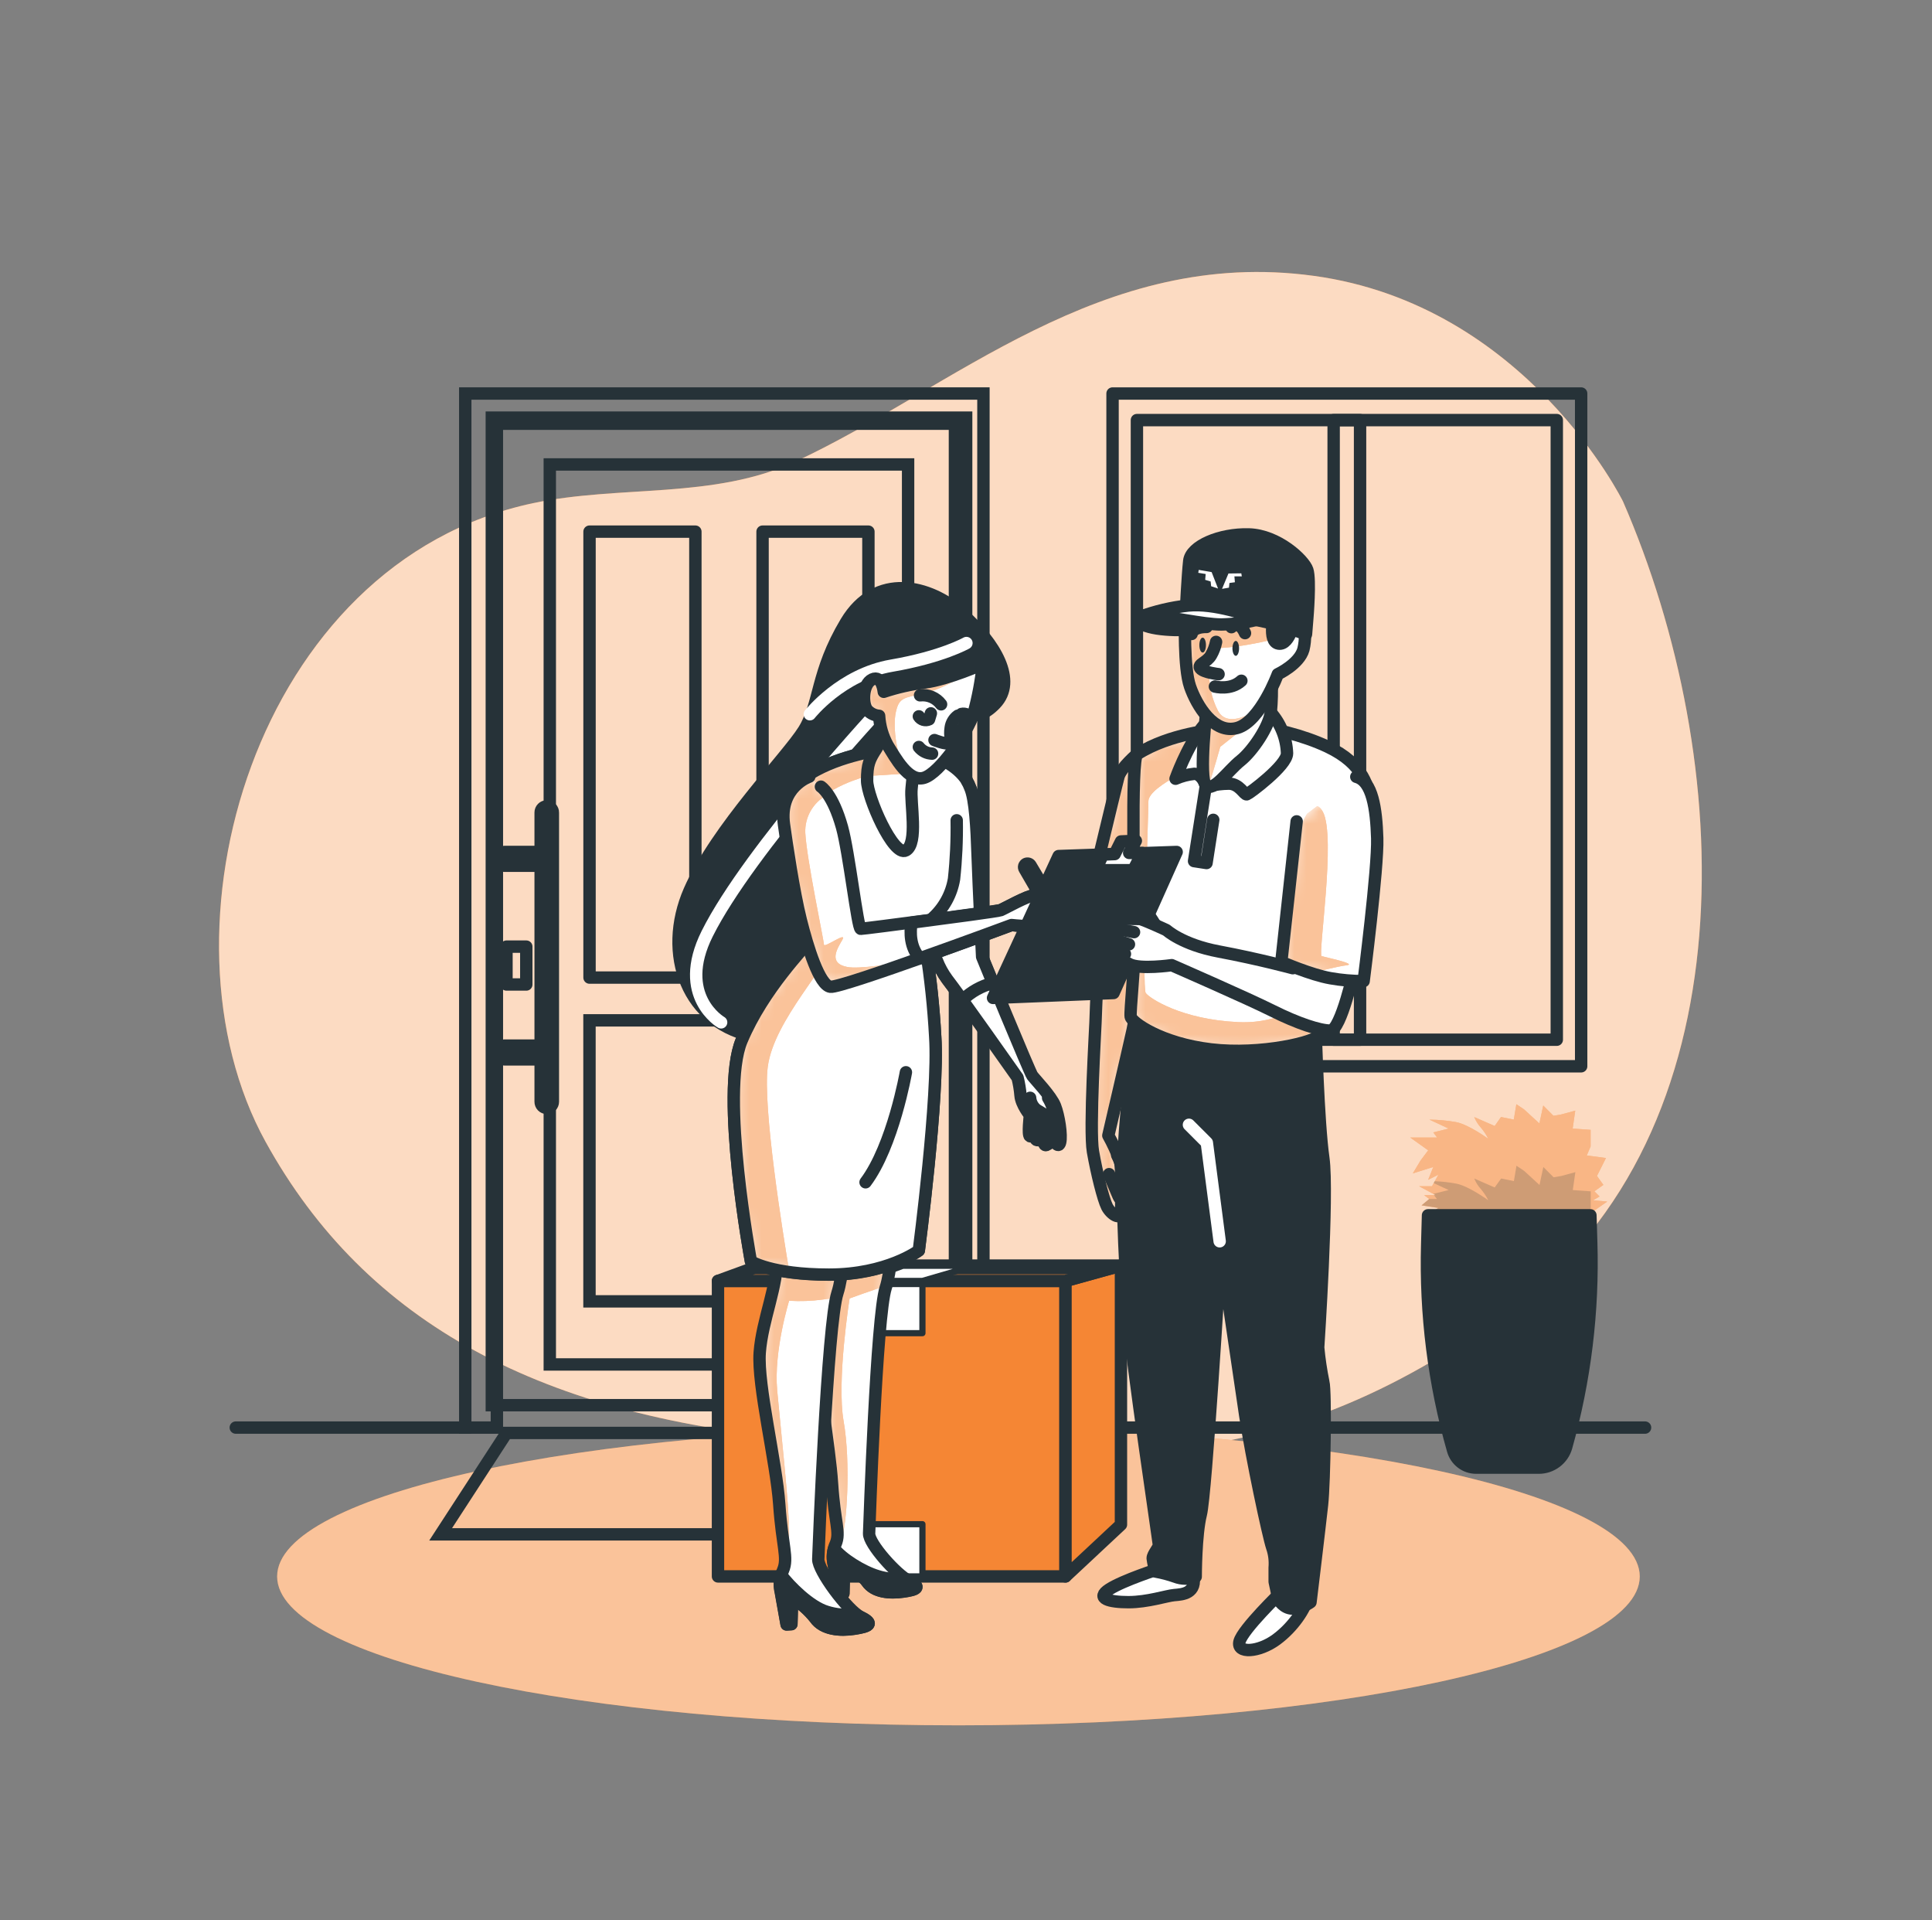 <svg width="156" height="155" viewBox="0 0 156 155" fill="none" xmlns="http://www.w3.org/2000/svg">
<rect x="0" y="0" width="156" height="155" fill="#808080" stroke="none"/>
<path d="M131.05 40.483C131.05 40.483 123.26 24.62 106.083 22.27C88.906 19.921 76.896 31.378 64.251 37.253C57.627 40.328 50.063 39.134 43.032 40.622C20.551 45.384 12.082 75.215 21.447 92.182C29.553 106.866 43.822 114.502 65.547 116.266C87.272 118.029 102.515 120.085 121.967 105.691C141.42 91.298 140.13 61.337 131.05 40.483Z" fill="#F58634"/>
<path opacity="0.7" d="M131.05 40.483C131.05 40.483 123.26 24.62 106.083 22.27C88.906 19.921 76.896 31.378 64.251 37.253C57.627 40.328 50.063 39.134 43.032 40.622C20.551 45.384 12.082 75.215 21.447 92.182C29.553 106.866 43.822 114.502 65.547 116.266C87.272 118.029 102.515 120.085 121.967 105.691C141.42 91.298 140.13 61.337 131.05 40.483Z" fill="white"/>
<path d="M77.389 139.286C107.772 139.286 132.402 133.905 132.402 127.267C132.402 120.63 107.772 115.249 77.389 115.249C47.007 115.249 22.377 120.63 22.377 127.267C22.377 133.905 47.007 139.286 77.389 139.286Z" fill="#F58634"/>
<path opacity="0.5" d="M77.389 139.286C107.772 139.286 132.402 133.905 132.402 127.267C132.402 120.63 107.772 115.249 77.389 115.249C47.007 115.249 22.377 120.63 22.377 127.267C22.377 133.905 47.007 139.286 77.389 139.286Z" fill="white"/>
<path d="M120.69 90.901L119.038 90.179C119.161 90.482 119.335 90.762 119.552 91.007C119.797 91.289 120.006 91.602 120.172 91.937C120.172 91.937 118.622 90.799 117.59 90.591C116.874 90.462 116.148 90.394 115.42 90.387L116.97 91.109L115.73 91.419L116.04 91.834H113.87L115.318 92.867L114.698 93.694L114.078 94.727L115.73 94.212L115.318 95.244L116.146 94.832L115.628 95.762H114.58L115.922 96.484H114.992L115.405 96.794L114.785 97.312L116.13 97.52L115.284 98.112L117.37 97.83L116.648 98.862L118.402 98.45V98.968H128.121L128.397 98.112L128.741 97.724L129.776 97.002L128.639 96.9L129.156 96.59L128.741 96.174L129.466 95.657L128.949 94.934L129.674 93.487L128.124 93.279L128.434 92.557V91.211L126.986 91.109L127.194 89.661L126.056 89.971L125.436 90.077L124.609 89.249L124.299 90.697L123.059 89.559L122.439 89.144L122.231 90.384L121.199 90.176L120.69 90.901Z" fill="#F58634"/>
<path opacity="0.4" d="M120.69 90.901L119.038 90.179C119.161 90.482 119.335 90.762 119.552 91.007C119.797 91.289 120.006 91.602 120.172 91.937C120.172 91.937 118.622 90.799 117.59 90.591C116.874 90.462 116.148 90.394 115.42 90.387L116.97 91.109L115.73 91.419L116.04 91.834H113.87L115.318 92.867L114.698 93.694L114.078 94.727L115.73 94.212L115.318 95.244L116.146 94.832L115.628 95.762H114.58L115.922 96.484H114.992L115.405 96.794L114.785 97.312L116.13 97.52L115.284 98.112L117.37 97.83L116.648 98.862L118.402 98.45V98.968H128.121L128.397 98.112L128.741 97.724L129.776 97.002L128.639 96.9L129.156 96.59L128.741 96.174L129.466 95.657L128.949 94.934L129.674 93.487L128.124 93.279L128.434 92.557V91.211L126.986 91.109L127.194 89.661L126.056 89.971L125.436 90.077L124.609 89.249L124.299 90.697L123.059 89.559L122.439 89.144L122.231 90.384L121.199 90.176L120.69 90.901Z" fill="white"/>
<path opacity="0.2" d="M119.038 98.967H128.133L128.356 98.276L128.133 98.245L128.443 97.523V96.177L126.996 96.075L127.203 94.627L126.066 94.937L125.446 95.043L124.618 94.215L124.308 95.663L123.068 94.525L122.448 94.11L122.24 95.35L121.208 95.142L120.69 95.864L119.038 95.142C119.161 95.445 119.335 95.725 119.552 95.97C119.797 96.252 120.006 96.565 120.172 96.9C120.172 96.9 118.622 95.762 117.59 95.554C117.014 95.447 116.431 95.382 115.845 95.359L115.764 95.511L116.97 96.072L115.73 96.382L115.922 96.484H115.789L116.025 96.794H115.405L114.785 97.306L116.13 97.513L115.284 98.106L117.37 97.823L116.648 98.856L118.402 98.444V98.961L119.038 98.967Z" fill="#263238"/>
<path d="M124.24 118.482H119.187C118.765 118.48 118.356 118.342 118.021 118.088C117.685 117.833 117.442 117.476 117.327 117.071C115.786 111.672 115.082 106.068 115.24 100.455L115.305 98.112H128.418L128.483 100.282C128.654 105.864 127.972 111.44 126.462 116.817C126.324 117.299 126.032 117.722 125.63 118.023C125.229 118.323 124.741 118.485 124.24 118.482Z" fill="#263238" stroke="#263238" stroke-linecap="round" stroke-linejoin="round"/>
<path d="M127.671 31.769H89.833V86.081H127.671V31.769Z" stroke="#263238" stroke-linecap="round" stroke-linejoin="round"/>
<path d="M125.703 33.914H91.801V83.936H125.703V33.914Z" stroke="#263238" stroke-linecap="round" stroke-linejoin="round"/>
<path d="M109.819 33.914H107.686V83.936H109.819V33.914Z" stroke="#263238" stroke-linecap="round" stroke-linejoin="round"/>
<path d="M39.712 113.441H78.013L78.013 33.716H39.712L39.712 113.441Z" stroke="#263238" stroke-miterlimit="10"/>
<path d="M79.408 31.769V115.249H77.107V34.205H40.121V115.249H37.567V31.769H79.408Z" stroke="#263238" stroke-miterlimit="10"/>
<path d="M44.393 110.152H73.325L73.325 37.495H44.393L44.393 110.152Z" stroke="#263238" stroke-miterlimit="10"/>
<path d="M47.598 105.059H70.12V82.373H47.598V105.059Z" stroke="#263238" stroke-miterlimit="10"/>
<path d="M70.12 42.92H61.573V78.92H70.12V42.92Z" stroke="#263238" stroke-linecap="round" stroke-linejoin="round"/>
<path d="M56.148 42.92H47.602V78.92H56.148V42.92Z" stroke="#263238" stroke-linecap="round" stroke-linejoin="round"/>
<path d="M40.729 69.893H43.717V68.78H40.729V69.893Z" fill="#263238" stroke="#263238" stroke-linecap="round" stroke-linejoin="round"/>
<path d="M40.729 85.523H43.717V84.41H40.729V85.523Z" fill="#263238" stroke="#263238" stroke-linecap="round" stroke-linejoin="round"/>
<path d="M44.148 89.441C44.279 89.441 44.404 89.389 44.497 89.297C44.589 89.204 44.641 89.079 44.641 88.948V65.605C44.643 65.54 44.631 65.474 44.607 65.413C44.583 65.352 44.547 65.296 44.501 65.249C44.455 65.202 44.4 65.164 44.34 65.139C44.279 65.113 44.214 65.1 44.148 65.1C44.017 65.1 43.892 65.152 43.8 65.244C43.707 65.337 43.655 65.462 43.655 65.593V88.936C43.654 89.002 43.665 89.067 43.689 89.128C43.713 89.19 43.749 89.245 43.795 89.293C43.841 89.34 43.896 89.377 43.956 89.403C44.017 89.428 44.082 89.441 44.148 89.441Z" fill="#263238" stroke="#263238" stroke-linecap="round" stroke-linejoin="round"/>
<path d="M40.896 79.478H42.496V76.421H40.896V79.478Z" stroke="#263238" stroke-linecap="round" stroke-linejoin="round"/>
<path d="M35.58 123.867H81.708L76.385 115.68H40.902L35.58 123.867Z" stroke="#263238" stroke-miterlimit="10"/>
<path d="M132.83 115.249H77.318" stroke="#263238" stroke-linecap="round" stroke-linejoin="round"/>
<path d="M37.877 115.249H19.038" stroke="#263238" stroke-linecap="round" stroke-linejoin="round"/>
<path d="M86.035 103.41H57.974V127.264H86.035V103.41Z" fill="#F58634" stroke="#263238" stroke-linecap="round" stroke-linejoin="round"/>
<path d="M74.482 103.41H69.528V107.626H74.482V103.41Z" fill="white" stroke="#263238" stroke-width="0.5" stroke-linecap="round" stroke-linejoin="round"/>
<path d="M74.482 123.048H69.528V127.264H74.482V123.048Z" fill="white" stroke="#263238" stroke-width="0.5" stroke-linecap="round" stroke-linejoin="round"/>
<path d="M86.035 103.41L90.512 102.17V123.082L86.035 127.264V103.41Z" fill="#F58634" stroke="#263238" stroke-linecap="round" stroke-linejoin="round"/>
<path d="M90.512 102.17H61.372L57.974 103.41H86.035L90.512 102.17Z" fill="#F58634" stroke="#263238" stroke-linecap="round" stroke-linejoin="round"/>
<path d="M60.091 102.625H89.315" stroke="#263238" stroke-width="0.5" stroke-linecap="round" stroke-linejoin="round"/>
<path d="M74.482 103.41L78.685 102.185H72.901L69.528 103.41H74.482Z" fill="white" stroke="#263238" stroke-width="0.5" stroke-linecap="round" stroke-linejoin="round"/>
<path d="M72.702 92.489C72.702 92.489 72.265 101.68 71.518 103.959C70.771 106.237 70.21 122.977 70.176 123.799C70.142 124.62 72.398 127.14 73.418 127.643C74.438 128.145 74.001 128.334 72.935 128.486C71.868 128.638 70.607 128.557 70.011 127.705C69.416 126.852 68.151 126.691 68.151 126.691L68.099 128.641L67.742 128.662L67.314 126.26C67.186 125.712 67.244 125.137 67.479 124.626C67.866 123.696 67.389 122.918 67.184 119.787C66.98 116.656 65.978 111.656 66.152 109.21C66.326 106.764 67.55 103.32 67.417 101.293C67.284 99.265 67.197 94.07 67.197 94.07L72.702 92.489Z" fill="white"/>
<mask id="mask0_125_3691" style="mask-type:luminance" maskUnits="userSpaceOnUse" x="66" y="92" width="8" height="37">
<path d="M72.702 92.489C72.702 92.489 72.265 101.68 71.518 103.959C70.771 106.237 70.21 122.977 70.176 123.799C70.142 124.62 72.398 127.14 73.418 127.643C74.438 128.145 74.001 128.334 72.935 128.486C71.868 128.638 70.607 128.557 70.011 127.705C69.416 126.852 68.151 126.691 68.151 126.691L68.099 128.641L67.742 128.662L67.314 126.26C67.186 125.712 67.244 125.137 67.479 124.626C67.866 123.696 67.389 122.918 67.184 119.787C66.98 116.656 65.978 111.656 66.152 109.21C66.326 106.764 67.55 103.32 67.417 101.293C67.284 99.265 67.197 94.07 67.197 94.07L72.702 92.489Z" fill="white"/>
</mask>
<g mask="url(#mask0_125_3691)">
<path d="M69.661 104.442C70.281 104.222 71.025 103.971 71.567 103.794C72.284 101.274 72.702 92.489 72.702 92.489L67.197 94.066C67.197 94.066 67.283 99.271 67.417 101.289C67.55 103.308 66.329 106.764 66.152 109.207C65.975 111.65 66.98 116.647 67.184 119.784C67.389 122.921 67.866 123.706 67.479 124.623C67.427 124.74 67.384 124.862 67.352 124.986C67.589 124.792 67.784 124.551 67.925 124.279C68.39 123.278 68.697 118.017 68.12 114.743C67.544 111.47 68.601 104.823 68.601 104.823L69.661 104.442Z" fill="#F58634"/>
<path opacity="0.5" d="M69.661 104.442C70.281 104.222 71.025 103.971 71.567 103.794C72.284 101.274 72.702 92.489 72.702 92.489L67.197 94.066C67.197 94.066 67.283 99.271 67.417 101.289C67.55 103.308 66.329 106.764 66.152 109.207C65.975 111.65 66.98 116.647 67.184 119.784C67.389 122.921 67.866 123.706 67.479 124.623C67.427 124.74 67.384 124.862 67.352 124.986C67.589 124.792 67.784 124.551 67.925 124.279C68.39 123.278 68.697 118.017 68.12 114.743C67.544 111.47 68.601 104.823 68.601 104.823L69.661 104.442Z" fill="white"/>
</g>
<path d="M72.702 92.489C72.702 92.489 72.265 101.68 71.518 103.959C70.771 106.237 70.21 122.977 70.176 123.799C70.142 124.62 72.398 127.14 73.418 127.643C74.438 128.145 74.001 128.334 72.935 128.486C71.868 128.638 70.607 128.557 70.011 127.705C69.416 126.852 68.151 126.691 68.151 126.691L68.099 128.641L67.742 128.662L67.314 126.26C67.186 125.712 67.244 125.137 67.479 124.626C67.866 123.696 67.389 122.918 67.184 119.787C66.98 116.656 65.978 111.656 66.152 109.21C66.326 106.764 67.55 103.32 67.417 101.293C67.284 99.265 67.197 94.07 67.197 94.07L72.702 92.489Z" stroke="#263238" stroke-linecap="round" stroke-linejoin="round"/>
<path d="M67.314 126.254C67.219 125.844 67.231 125.417 67.348 125.014C67.968 125.826 69.618 126.874 70.879 127.246C71.567 127.463 72.294 127.525 73.009 127.429C73.161 127.515 73.3 127.59 73.418 127.649C74.438 128.148 74.001 128.34 72.935 128.492C71.868 128.644 70.606 128.563 70.011 127.711C69.416 126.858 68.151 126.697 68.151 126.697L68.099 128.647L67.742 128.669L67.314 126.254Z" fill="#263238" stroke="#263238" stroke-linecap="round" stroke-linejoin="round"/>
<path d="M68.908 92.107C68.908 92.107 68.433 101.903 67.621 104.38C66.809 106.857 66.102 124.995 66.071 125.879C66.04 126.762 68.415 130.014 69.522 130.556C70.628 131.099 70.142 131.307 68.998 131.486C67.854 131.666 66.468 131.564 65.823 130.637C65.307 129.984 64.677 129.429 63.963 129L63.907 131.118L63.52 131.142L63.058 128.529C62.917 127.935 62.978 127.311 63.232 126.756C63.653 125.761 63.157 124.846 62.922 121.446C62.686 118.045 61.152 111.836 61.344 109.194C61.536 106.553 62.857 103.67 62.711 101.478C62.565 99.287 61.638 92.799 61.638 92.799L68.908 92.107Z" fill="white"/>
<mask id="mask1_125_3691" style="mask-type:luminance" maskUnits="userSpaceOnUse" x="61" y="92" width="10" height="40">
<path d="M68.908 92.107C68.908 92.107 68.433 101.903 67.621 104.38C66.809 106.857 66.102 124.995 66.071 125.879C66.04 126.762 68.415 130.014 69.522 130.556C70.628 131.099 70.142 131.307 68.998 131.486C67.854 131.666 66.468 131.564 65.823 130.637C65.307 129.984 64.677 129.429 63.963 129L63.907 131.118L63.52 131.142L63.058 128.529C62.917 127.935 62.978 127.311 63.232 126.756C63.653 125.761 63.157 124.846 62.922 121.446C62.686 118.045 61.152 111.836 61.344 109.194C61.536 106.553 62.857 103.67 62.711 101.478C62.565 99.287 61.638 92.799 61.638 92.799L68.908 92.107Z" fill="white"/>
</mask>
<g mask="url(#mask1_125_3691)">
<path d="M67.525 104.74C67.556 104.6 67.59 104.476 67.621 104.38C67.885 103.571 68.114 101.987 68.303 100.217L67.541 97.427C67.541 97.427 63.911 97.222 62.271 97.39C62.472 98.98 62.661 100.586 62.72 101.478C62.866 103.67 61.542 106.541 61.353 109.194C61.164 111.848 62.708 118.048 62.931 121.446C63.154 124.843 63.65 125.761 63.241 126.756C63.029 127.243 62.953 127.779 63.021 128.306C63.26 126.818 63.718 125.565 63.718 123.702C63.718 121.489 63.043 115.422 62.754 112.232C62.466 109.042 63.718 105.012 63.718 105.012C64.617 105.066 65.519 105.034 66.412 104.916C66.786 104.878 67.158 104.819 67.525 104.74Z" fill="#F58634"/>
<path opacity="0.5" d="M67.525 104.74C67.556 104.6 67.59 104.476 67.621 104.38C67.885 103.571 68.114 101.987 68.303 100.217L67.541 97.427C67.541 97.427 63.911 97.222 62.271 97.39C62.472 98.98 62.661 100.586 62.72 101.478C62.866 103.67 61.542 106.541 61.353 109.194C61.164 111.848 62.708 118.048 62.931 121.446C63.154 124.843 63.65 125.761 63.241 126.756C63.029 127.243 62.953 127.779 63.021 128.306C63.26 126.818 63.718 125.565 63.718 123.702C63.718 121.489 63.043 115.422 62.754 112.232C62.466 109.042 63.718 105.012 63.718 105.012C64.617 105.066 65.519 105.034 66.412 104.916C66.786 104.878 67.158 104.819 67.525 104.74Z" fill="white"/>
</g>
<path d="M68.908 92.107C68.908 92.107 68.433 101.903 67.621 104.38C66.809 106.857 66.102 124.995 66.071 125.879C66.04 126.762 68.415 130.014 69.522 130.556C70.628 131.099 70.142 131.307 68.998 131.486C67.854 131.666 66.468 131.564 65.823 130.637C65.307 129.984 64.677 129.429 63.963 129L63.907 131.118L63.52 131.142L63.058 128.529C62.917 127.935 62.978 127.311 63.232 126.756C63.653 125.761 63.157 124.846 62.922 121.446C62.686 118.045 61.152 111.836 61.344 109.194C61.536 106.553 62.857 103.67 62.711 101.478C62.565 99.287 61.638 92.799 61.638 92.799L68.908 92.107Z" stroke="#263238" stroke-linecap="round" stroke-linejoin="round"/>
<path d="M63.039 128.514C62.931 128.066 62.943 127.597 63.074 127.156C63.737 128.039 65.383 129.71 66.753 130.119C67.5 130.356 68.29 130.423 69.066 130.318C69.233 130.411 69.376 130.494 69.512 130.556C70.619 131.099 70.132 131.307 68.988 131.486C67.844 131.666 66.459 131.564 65.814 130.637C65.298 129.984 64.668 129.429 63.954 129L63.898 131.118L63.511 131.142L63.039 128.514Z" fill="#263238" stroke="#263238" stroke-linecap="round" stroke-linejoin="round"/>
<path d="M77.557 57.111C77.557 57.111 78.589 58.661 80.365 56.817C82.142 54.972 80.365 51.937 77.703 49.569C75.04 47.201 70.752 46.159 68.313 50.236C65.873 54.312 66.242 56.817 64.903 58.962C63.563 61.107 57.884 66.873 55.68 71.901C53.476 76.93 55.37 82.773 61.226 83.734C67.082 84.695 70.836 76.858 70.541 73.383C70.247 69.908 72.318 62.511 73.353 60.735C74.389 58.959 77.557 57.111 77.557 57.111Z" fill="#263238" stroke="#263238" stroke-linecap="round" stroke-linejoin="round"/>
<path d="M78.034 51.913C78.034 51.913 76.069 53.038 71.995 53.739C67.922 54.439 65.392 57.66 65.392 57.66" stroke="white" stroke-linecap="round" stroke-linejoin="round"/>
<path d="M58.228 82.534C58.228 82.534 54.576 80.43 57.106 75.37C60.516 68.55 71.292 56.969 71.292 56.969" stroke="white" stroke-linecap="round" stroke-linejoin="round"/>
<path d="M85.189 89.28C84.879 88.483 83.564 87.135 83.35 86.837C83.137 86.54 79.302 77.227 79.302 77.227C79.302 77.227 79.026 71.669 78.93 68.894C78.865 66.92 78.744 64.468 78.329 63.562C78.258 63.367 78.167 63.18 78.056 63.004V62.98C77.296 61.798 75.678 61.005 74.317 60.667C72.55 60.224 71.543 60.478 71.543 60.478C71.543 60.478 68.443 60.788 65.867 62.18C63.29 63.572 63.281 66.718 63.659 69C64.037 71.281 65.11 75.996 65.11 76.186C65.11 76.375 61.641 79.782 59.877 84.004C58.113 88.226 60.634 101.813 60.634 101.813C60.634 101.813 62.274 102.886 66.939 102.886C71.605 102.886 74.19 100.942 74.19 100.942C74.19 100.942 75.83 88.418 75.514 83.691C75.384 81.303 75.131 78.923 74.757 76.561C74.757 76.561 74.956 76.282 75.232 75.854C75.36 77.009 75.789 78.111 76.475 79.05C77.318 80.12 82.163 87.001 82.163 87.001C82.281 87.473 82.361 87.953 82.402 88.437C82.464 89.19 83.161 90.021 83.161 90.021C83.161 90.021 82.972 91.614 83.161 91.726C83.35 91.838 83.617 91.121 83.617 91.121C83.617 91.121 83.378 92.089 83.819 92.051C84.259 92.014 84.296 91.698 84.296 91.698C84.296 91.698 84.172 92.529 84.482 92.442C84.707 92.344 84.894 92.174 85.012 91.958C85.012 91.958 85.459 92.808 85.601 92.228C85.744 91.648 85.505 90.083 85.189 89.28Z" fill="white" stroke="#263238" stroke-linecap="round" stroke-linejoin="round"/>
<path d="M79.302 77.243C79.302 77.243 79.026 71.684 78.93 68.91C78.865 66.935 78.744 64.483 78.329 63.578C78.258 63.383 78.167 63.195 78.056 63.02V62.995C77.296 61.814 75.678 61.02 74.317 60.682C72.55 60.239 71.543 60.493 71.543 60.493C71.543 60.493 68.443 60.803 65.867 62.195C63.29 63.587 63.281 66.734 63.659 69.015C64.037 71.297 65.11 76.012 65.11 76.201C65.11 76.39 61.641 79.797 59.877 84.019C58.113 88.242 60.634 101.829 60.634 101.829C60.634 101.829 62.274 102.901 66.939 102.901C71.605 102.901 74.19 100.958 74.19 100.958C74.19 100.958 75.83 88.434 75.514 83.706C75.384 81.318 75.131 78.938 74.757 76.576C74.757 76.576 74.956 76.297 75.232 75.869C75.363 77.019 75.791 78.116 76.475 79.05C76.686 79.317 77.141 79.943 77.715 80.733C78.398 80.068 79.245 79.594 80.17 79.36L79.302 77.243Z" fill="white"/>
<mask id="mask2_125_3691" style="mask-type:luminance" maskUnits="userSpaceOnUse" x="59" y="60" width="22" height="43">
<path d="M79.302 77.243C79.302 77.243 79.026 71.684 78.93 68.91C78.865 66.935 78.744 64.483 78.329 63.578C78.258 63.383 78.167 63.195 78.056 63.02V62.995C77.296 61.814 75.678 61.02 74.317 60.682C72.55 60.239 71.543 60.493 71.543 60.493C71.543 60.493 68.443 60.803 65.867 62.195C63.29 63.587 63.281 66.734 63.659 69.015C64.037 71.297 65.11 76.012 65.11 76.201C65.11 76.39 61.641 79.797 59.877 84.019C58.113 88.242 60.634 101.829 60.634 101.829C60.634 101.829 62.274 102.901 66.939 102.901C71.605 102.901 74.19 100.958 74.19 100.958C74.19 100.958 75.83 88.434 75.514 83.706C75.384 81.318 75.131 78.938 74.757 76.576C74.757 76.576 74.956 76.297 75.232 75.869C75.363 77.019 75.791 78.116 76.475 79.05C76.686 79.317 77.141 79.943 77.715 80.733C78.398 80.068 79.245 79.594 80.17 79.36L79.302 77.243Z" fill="white"/>
</mask>
<g mask="url(#mask2_125_3691)">
<path d="M70.021 62.651L72.928 60.447C72.462 60.392 71.989 60.408 71.527 60.493C71.527 60.493 68.427 60.803 65.851 62.195C63.275 63.587 63.266 66.734 63.644 69.015C64.022 71.297 65.095 76.012 65.095 76.201C65.095 76.39 61.626 79.797 59.862 84.019C58.098 88.242 60.618 101.829 60.618 101.829C60.618 101.829 61.483 102.393 63.737 102.7C63.198 99.482 61.567 89.311 61.995 86.112C62.5 82.286 67.119 77.767 67.119 76.26C67.119 74.753 64.909 67.22 65.612 65.41C66.316 63.6 70.021 62.651 70.021 62.651Z" fill="#F58634"/>
<path opacity="0.5" d="M70.021 62.651L72.928 60.447C72.462 60.392 71.989 60.408 71.527 60.493C71.527 60.493 68.427 60.803 65.851 62.195C63.275 63.587 63.266 66.734 63.644 69.015C64.022 71.297 65.095 76.012 65.095 76.201C65.095 76.39 61.626 79.797 59.862 84.019C58.098 88.242 60.618 101.829 60.618 101.829C60.618 101.829 61.483 102.393 63.737 102.7C63.198 99.482 61.567 89.311 61.995 86.112C62.5 82.286 67.119 77.767 67.119 76.26C67.119 74.753 64.909 67.22 65.612 65.41C66.316 63.6 70.021 62.651 70.021 62.651Z" fill="white"/>
<path d="M73.148 86.564C73.148 86.564 72.113 92.486 69.89 95.446" stroke="#263238" stroke-linecap="round" stroke-linejoin="round"/>
</g>
<path d="M79.302 77.243C79.302 77.243 79.026 71.684 78.93 68.91C78.865 66.935 78.744 64.483 78.329 63.578C78.258 63.383 78.167 63.195 78.056 63.02V62.995C77.296 61.814 75.678 61.02 74.317 60.682C72.55 60.239 71.543 60.493 71.543 60.493C71.543 60.493 68.443 60.803 65.867 62.195C63.29 63.587 63.281 66.734 63.659 69.015C64.037 71.297 65.11 76.012 65.11 76.201C65.11 76.39 61.641 79.797 59.877 84.019C58.113 88.242 60.634 101.829 60.634 101.829C60.634 101.829 62.274 102.901 66.939 102.901C71.605 102.901 74.19 100.958 74.19 100.958C74.19 100.958 75.83 88.434 75.514 83.706C75.384 81.318 75.131 78.938 74.757 76.576C74.757 76.576 74.956 76.297 75.232 75.869C75.363 77.019 75.791 78.116 76.475 79.05C76.686 79.317 77.141 79.943 77.715 80.733C78.398 80.068 79.245 79.594 80.17 79.36L79.302 77.243Z" stroke="#263238" stroke-linecap="round" stroke-linejoin="round"/>
<path d="M83.626 91.118L83.769 90.309" stroke="#263238" stroke-linecap="round" stroke-linejoin="round"/>
<path d="M84.305 91.695L84.377 90.771" stroke="#263238" stroke-linecap="round" stroke-linejoin="round"/>
<path d="M85.022 91.955L84.997 90.88" stroke="#263238" stroke-linecap="round" stroke-linejoin="round"/>
<path d="M83.177 88.626C83.192 88.815 83.246 88.999 83.336 89.166C83.425 89.333 83.549 89.479 83.698 89.596L84.16 89.875C84.16 89.875 84.501 91.735 84.981 91.453C85.462 91.171 85.207 89.537 84.631 88.635" fill="white"/>
<path d="M83.177 88.626C83.192 88.815 83.246 88.999 83.336 89.166C83.425 89.333 83.549 89.479 83.698 89.596L84.16 89.875C84.16 89.875 84.501 91.735 84.981 91.453C85.462 91.171 85.207 89.537 84.631 88.635" stroke="#263238" stroke-linecap="round" stroke-linejoin="round"/>
<path d="M71.273 57.843C71.273 57.843 71.338 59.548 70.771 60.428C70.204 61.309 70.014 61.69 70.014 63.014C70.014 64.337 72.141 69.214 73.148 68.653C74.156 68.091 73.48 64.781 73.607 63.646C73.734 62.511 73.734 61.941 73.734 61.941C73.734 61.941 71.905 57.04 71.273 57.843Z" fill="white"/>
<mask id="mask3_125_3691" style="mask-type:luminance" maskUnits="userSpaceOnUse" x="70" y="57" width="4" height="12">
<path d="M71.273 57.843C71.273 57.843 71.338 59.548 70.771 60.428C70.204 61.309 70.014 61.69 70.014 63.014C70.014 64.337 72.141 69.214 73.148 68.653C74.156 68.091 73.48 64.781 73.607 63.646C73.734 62.511 73.734 61.941 73.734 61.941C73.734 61.941 71.905 57.04 71.273 57.843Z" fill="white"/>
</mask>
<g mask="url(#mask3_125_3691)">
<path d="M70.02 62.651L73.716 62.415C73.716 62.105 73.734 61.941 73.734 61.941C73.734 61.941 71.905 57.025 71.273 57.843C71.273 57.843 71.338 59.548 70.771 60.428C70.25 61.225 70.055 61.612 70.02 62.651Z" fill="#F58634"/>
<path opacity="0.5" d="M70.02 62.651L73.716 62.415C73.716 62.105 73.734 61.941 73.734 61.941C73.734 61.941 71.905 57.025 71.273 57.843C71.273 57.843 71.338 59.548 70.771 60.428C70.25 61.225 70.055 61.612 70.02 62.651Z" fill="white"/>
</g>
<path d="M71.273 57.843C71.273 57.843 71.338 59.548 70.771 60.428C70.204 61.309 70.014 61.69 70.014 63.014C70.014 64.337 72.141 69.214 73.148 68.653C74.156 68.091 73.48 64.781 73.607 63.646C73.734 62.511 73.734 61.941 73.734 61.941C73.734 61.941 71.905 57.04 71.273 57.843Z" stroke="#263238" stroke-linecap="round" stroke-linejoin="round"/>
<path d="M82.734 70.15L85.108 74.248L85.728 74.558L85.601 73.864L83.211 69.855C83.174 69.794 83.115 69.749 83.046 69.729C82.977 69.709 82.903 69.716 82.839 69.747C82.805 69.766 82.775 69.791 82.751 69.822C82.726 69.852 82.709 69.888 82.699 69.925C82.689 69.963 82.687 70.003 82.693 70.041C82.699 70.08 82.713 70.117 82.734 70.15Z" fill="white" stroke="#263238" stroke-linecap="round" stroke-linejoin="round"/>
<path d="M65.346 62.701C65.346 62.701 62.885 63.535 63.303 66.56C63.514 68.07 64.087 71.97 64.655 74.239C65.222 76.508 66.167 79.534 67.051 79.661C67.934 79.788 81.677 74.679 81.677 74.679C81.677 74.679 83.949 74.933 84.516 74.617C85.074 74.228 85.529 73.709 85.84 73.104C86.029 72.726 84.011 72.283 83.506 72.283C83 72.283 81.1 73.355 80.79 73.47C80.48 73.585 69.754 74.983 69.503 74.983C69.252 74.983 68.551 68.805 67.99 66.786C67.234 64.074 66.285 63.507 66.285 63.507" fill="white"/>
<mask id="mask4_125_3691" style="mask-type:luminance" maskUnits="userSpaceOnUse" x="63" y="62" width="23" height="18">
<path d="M65.346 62.701C65.346 62.701 62.885 63.535 63.303 66.56C63.514 68.07 64.087 71.97 64.655 74.239C65.222 76.508 66.167 79.534 67.051 79.661C67.934 79.788 81.677 74.679 81.677 74.679C81.677 74.679 83.949 74.933 84.516 74.617C85.074 74.228 85.529 73.709 85.84 73.104C86.029 72.726 84.011 72.283 83.506 72.283C83 72.283 81.1 73.355 80.79 73.47C80.48 73.585 69.754 74.983 69.503 74.983C69.252 74.983 68.551 68.805 67.99 66.786C67.234 64.074 66.285 63.507 66.285 63.507" fill="white"/>
</mask>
<g mask="url(#mask4_125_3691)">
<path d="M68.424 78.067C66.818 77.757 67.621 76.561 68.021 75.86C68.421 75.159 66.53 76.57 66.53 76.26C66.53 75.95 65.126 69.332 65.023 67.22C65.001 66.609 65.149 66.004 65.451 65.472C65.752 64.94 66.196 64.502 66.732 64.207L66.614 63.804C66.524 63.696 66.419 63.6 66.304 63.519L65.374 62.701C65.374 62.701 62.912 63.535 63.331 66.56C63.542 68.07 64.115 71.97 64.683 74.239C65.25 76.508 66.195 79.534 67.079 79.661C67.488 79.72 70.693 78.641 74.001 77.472C71.961 77.841 69.36 78.244 68.424 78.067Z" fill="#F58634"/>
<path opacity="0.5" d="M68.424 78.067C66.818 77.757 67.621 76.561 68.021 75.86C68.421 75.159 66.53 76.57 66.53 76.26C66.53 75.95 65.126 69.332 65.023 67.22C65.001 66.609 65.149 66.004 65.451 65.472C65.752 64.94 66.196 64.502 66.732 64.207L66.614 63.804C66.524 63.696 66.419 63.6 66.304 63.519L65.374 62.701C65.374 62.701 62.912 63.535 63.331 66.56C63.542 68.07 64.115 71.97 64.683 74.239C65.25 76.508 66.195 79.534 67.079 79.661C67.488 79.72 70.693 78.641 74.001 77.472C71.961 77.841 69.36 78.244 68.424 78.067Z" fill="white"/>
</g>
<path d="M65.346 62.701C65.346 62.701 62.885 63.535 63.303 66.56C63.514 68.07 64.087 71.97 64.655 74.239C65.222 76.508 66.167 79.534 67.051 79.661C67.934 79.788 81.677 74.679 81.677 74.679C81.677 74.679 83.949 74.933 84.516 74.617C85.074 74.228 85.529 73.709 85.84 73.104C86.029 72.726 84.011 72.283 83.506 72.283C83 72.283 81.1 73.355 80.79 73.47C80.48 73.585 69.754 74.983 69.503 74.983C69.252 74.983 68.551 68.805 67.99 66.786C67.234 64.074 66.285 63.507 66.285 63.507" stroke="#263238" stroke-linecap="round" stroke-linejoin="round"/>
<path d="M83.506 72.283C83.003 72.283 81.109 73.355 80.796 73.482C80.607 73.557 76.766 74.075 73.598 74.487C73.474 75.274 73.465 76.474 74.28 77.364C77.969 76.058 81.677 74.679 81.677 74.679C81.677 74.679 83.949 74.933 84.516 74.617C85.074 74.228 85.528 73.709 85.84 73.104C86.029 72.726 84.011 72.283 83.506 72.283Z" fill="white" stroke="#263238" stroke-linecap="round" stroke-linejoin="round"/>
<path d="M75.266 74.155C76.203 73.324 76.826 72.197 77.033 70.962C77.204 69.388 77.277 67.805 77.25 66.222" stroke="#263238" stroke-linecap="round" stroke-linejoin="round"/>
<path d="M71.36 55.85C71.36 55.85 71.233 54.473 70.43 54.848C69.627 55.223 69.618 56.913 70.055 57.35C70.301 57.605 70.632 57.76 70.985 57.787C71.035 58.621 71.27 59.433 71.673 60.165C72.293 61.163 73.359 63.166 74.612 62.791C75.864 62.415 78.112 59.163 78.614 57.601C78.973 56.29 79.224 54.951 79.364 53.599C79.364 53.599 76.611 54.839 74.674 55.099C73.547 55.24 72.437 55.491 71.36 55.85Z" fill="white"/>
<mask id="mask5_125_3691" style="mask-type:luminance" maskUnits="userSpaceOnUse" x="69" y="53" width="11" height="10">
<path d="M71.36 55.85C71.36 55.85 71.233 54.473 70.43 54.848C69.627 55.223 69.618 56.913 70.055 57.35C70.301 57.605 70.632 57.76 70.985 57.787C71.035 58.621 71.27 59.433 71.673 60.165C72.293 61.163 73.359 63.166 74.612 62.791C75.864 62.415 78.112 59.163 78.614 57.601C78.973 56.29 79.224 54.951 79.364 53.599C79.364 53.599 76.611 54.839 74.674 55.099C73.547 55.24 72.437 55.491 71.36 55.85Z" fill="white"/>
</mask>
<g mask="url(#mask5_125_3691)">
<path d="M71.36 55.85C71.36 55.85 71.233 54.473 70.43 54.848C69.627 55.223 69.618 56.913 70.055 57.35C70.301 57.605 70.632 57.76 70.985 57.787C71.035 58.621 71.27 59.433 71.673 60.165C72.057 60.785 72.603 61.771 73.263 62.356C72.408 61.29 72.064 58.708 72.333 57.496C72.603 56.284 72.953 56.361 74.779 55.924C76.605 55.487 79.373 53.599 79.373 53.599C79.373 53.599 76.621 54.839 74.683 55.099C73.553 55.239 72.44 55.49 71.36 55.85Z" fill="#F58634"/>
<path opacity="0.5" d="M71.36 55.85C71.36 55.85 71.233 54.473 70.43 54.848C69.627 55.223 69.618 56.913 70.055 57.35C70.301 57.605 70.632 57.76 70.985 57.787C71.035 58.621 71.27 59.433 71.673 60.165C72.057 60.785 72.603 61.771 73.263 62.356C72.408 61.29 72.064 58.708 72.333 57.496C72.603 56.284 72.953 56.361 74.779 55.924C76.605 55.487 79.373 53.599 79.373 53.599C79.373 53.599 76.621 54.839 74.683 55.099C73.553 55.239 72.44 55.49 71.36 55.85Z" fill="white"/>
</g>
<path d="M71.36 55.85C71.36 55.85 71.233 54.473 70.43 54.848C69.627 55.223 69.618 56.913 70.055 57.35C70.301 57.605 70.632 57.76 70.985 57.787C71.035 58.621 71.27 59.433 71.673 60.165C72.293 61.163 73.359 63.166 74.612 62.791C75.864 62.415 78.112 59.163 78.614 57.601C78.973 56.29 79.224 54.951 79.364 53.599C79.364 53.599 76.611 54.839 74.674 55.099C73.547 55.24 72.437 55.491 71.36 55.85Z" stroke="#263238" stroke-linecap="round" stroke-linejoin="round"/>
<path d="M75.455 59.746C75.455 59.746 76.419 60.134 76.652 59.979C76.884 59.824 76.652 59.449 76.763 58.754C76.789 58.56 76.853 58.374 76.954 58.206C77.054 58.038 77.187 57.892 77.346 57.778" stroke="#263238" stroke-linecap="round" stroke-linejoin="round"/>
<path d="M75.164 57.589L75.018 58.072C74.875 58.14 74.712 58.152 74.56 58.108C74.408 58.063 74.278 57.965 74.193 57.831" stroke="#263238" stroke-linecap="round" stroke-linejoin="round"/>
<path d="M77.876 58.491L77.73 58.977C77.587 59.044 77.424 59.056 77.272 59.011C77.12 58.966 76.99 58.867 76.906 58.733" stroke="#263238" stroke-linecap="round" stroke-linejoin="round"/>
<path d="M74.193 60.304C74.321 60.466 74.483 60.598 74.667 60.691C74.851 60.784 75.054 60.835 75.26 60.841" stroke="#263238" stroke-linecap="round" stroke-linejoin="round"/>
<path d="M75.988 56.86C75.793 56.601 75.534 56.398 75.236 56.27C74.938 56.142 74.611 56.095 74.289 56.132" stroke="#263238" stroke-linecap="round" stroke-linejoin="round"/>
<path d="M77.638 57.638C77.791 57.602 77.953 57.622 78.095 57.692C78.236 57.763 78.349 57.881 78.412 58.026" stroke="#263238" stroke-linecap="round" stroke-linejoin="round"/>
<path d="M88.766 75.2C88.766 75.2 88.456 82.228 88.456 82.537C88.456 82.847 87.942 91.218 88.252 92.972C88.562 94.727 89.076 96.797 89.386 97.418C89.696 98.037 90.524 98.552 90.524 97.83C90.524 97.108 90.626 94.42 90.422 93.698C90.167 92.998 89.856 92.319 89.492 91.67C89.492 91.67 91.042 85.017 91.454 83.157C91.866 81.297 92.796 74.682 92.796 73.96C92.796 73.237 88.766 73.547 88.766 73.547V75.2Z" fill="white"/>
<mask id="mask6_125_3691" style="mask-type:luminance" maskUnits="userSpaceOnUse" x="88" y="73" width="5" height="26">
<path d="M88.766 75.2C88.766 75.2 88.456 82.228 88.456 82.537C88.456 82.847 87.942 91.218 88.252 92.972C88.562 94.727 89.076 96.797 89.386 97.418C89.696 98.037 90.524 98.552 90.524 97.83C90.524 97.108 90.626 94.42 90.422 93.698C90.167 92.998 89.856 92.319 89.492 91.67C89.492 91.67 91.042 85.017 91.454 83.157C91.866 81.297 92.796 74.682 92.796 73.96C92.796 73.237 88.766 73.547 88.766 73.547V75.2Z" fill="white"/>
</mask>
<g mask="url(#mask6_125_3691)">
<path d="M88.766 75.2C88.766 75.2 88.456 82.228 88.456 82.537C88.456 82.847 87.942 91.218 88.252 92.972C88.562 94.727 89.076 96.797 89.386 97.418C89.696 98.037 90.524 98.552 90.524 97.83C90.524 97.108 90.626 94.42 90.422 93.698C90.167 92.998 89.856 92.319 89.492 91.67C89.492 91.67 91.042 85.017 91.454 83.157C91.866 81.297 92.796 74.682 92.796 73.96C92.796 73.237 88.766 73.547 88.766 73.547V75.2Z" fill="#F58634"/>
<path opacity="0.5" d="M88.766 75.2C88.766 75.2 88.456 82.228 88.456 82.537C88.456 82.847 87.942 91.218 88.252 92.972C88.562 94.727 89.076 96.797 89.386 97.418C89.696 98.037 90.524 98.552 90.524 97.83C90.524 97.108 90.626 94.42 90.422 93.698C90.167 92.998 89.856 92.319 89.492 91.67C89.492 91.67 91.042 85.017 91.454 83.157C91.866 81.297 92.796 74.682 92.796 73.96C92.796 73.237 88.766 73.547 88.766 73.547V75.2Z" fill="white"/>
</g>
<path d="M88.766 75.2C88.766 75.2 88.456 82.228 88.456 82.537C88.456 82.847 87.942 91.218 88.252 92.972C88.562 94.727 89.076 96.797 89.386 97.418C89.696 98.037 90.524 98.552 90.524 97.83C90.524 97.108 90.626 94.42 90.422 93.698C90.167 92.998 89.856 92.319 89.492 91.67C89.492 91.67 91.042 85.017 91.454 83.157C91.866 81.297 92.796 74.682 92.796 73.96C92.796 73.237 88.766 73.547 88.766 73.547V75.2Z" stroke="#263238" stroke-linecap="round" stroke-linejoin="round"/>
<path d="M89.554 94.789C89.554 94.789 90.127 96.125 90.316 96.571C90.505 97.017 91.336 97.588 91.336 97.079C91.336 96.571 90.716 95.427 90.716 95.427C90.733 94.672 90.557 93.925 90.205 93.257" stroke="#263238" stroke-linecap="round" stroke-linejoin="round"/>
<path d="M92.015 49.814C92.015 49.814 91.349 50.214 92.818 50.614C94.287 51.014 97.158 50.88 97.428 50.614C97.697 50.347 97.428 49.947 96.358 49.684C95.289 49.42 92.617 49.479 92.015 49.814Z" fill="#263238" stroke="#263238" stroke-linecap="round" stroke-linejoin="round"/>
<path d="M93.633 126.635C93.633 126.635 90.716 127.565 89.569 128.303C88.422 129.041 89.569 129.344 91.119 129.344C92.669 129.344 94.195 128.824 94.821 128.771C95.447 128.718 96.696 128.665 96.33 127.103C95.965 125.541 93.633 126.635 93.633 126.635Z" fill="white" stroke="#263238" stroke-linecap="round" stroke-linejoin="round"/>
<path d="M103.42 128.563C103.42 128.563 100.345 131.53 100.084 132.522C99.824 133.514 101.634 133.405 103.054 132.364C104.474 131.322 105.398 129.813 105.556 129.084C105.714 128.356 104.365 127.677 103.42 128.563Z" fill="white" stroke="#263238" stroke-linecap="round" stroke-linejoin="round"/>
<path d="M91.826 60.871C91.826 60.871 90.524 61.972 90.316 62.697C90.109 63.423 87.424 74.682 87.424 74.682L93.832 77.162L95.276 64.142C95.276 64.142 94.78 59.669 91.826 60.871Z" fill="white"/>
<mask id="mask7_125_3691" style="mask-type:luminance" maskUnits="userSpaceOnUse" x="87" y="60" width="9" height="18">
<path d="M91.826 60.871C91.826 60.871 90.524 61.972 90.316 62.697C90.109 63.423 87.424 74.682 87.424 74.682L93.832 77.162L95.276 64.142C95.276 64.142 94.78 59.669 91.826 60.871Z" fill="white"/>
</mask>
<g mask="url(#mask7_125_3691)">
<path d="M91.826 60.871C91.826 60.871 90.524 61.972 90.316 62.697C90.109 63.423 87.424 74.682 87.424 74.682L93.832 77.162L95.276 64.142C95.276 64.142 94.78 59.669 91.826 60.871Z" fill="#F58634"/>
<path opacity="0.5" d="M91.826 60.871C91.826 60.871 90.524 61.972 90.316 62.697C90.109 63.423 87.424 74.682 87.424 74.682L93.832 77.162L95.276 64.142C95.276 64.142 94.78 59.669 91.826 60.871Z" fill="white"/>
</g>
<path d="M91.826 60.871C91.826 60.871 90.524 61.972 90.316 62.697C90.109 63.423 87.424 74.682 87.424 74.682L93.832 77.162L95.276 64.142C95.276 64.142 94.78 59.669 91.826 60.871Z" stroke="#263238" stroke-linecap="round" stroke-linejoin="round"/>
<path d="M91.866 81.71C91.866 81.71 90.936 88.632 90.732 93.077C90.527 97.523 90.936 103.512 91.144 106.612C91.352 109.712 93.571 124.477 93.571 124.725C93.571 124.973 93.075 125.469 93.075 125.801C93.12 126.166 93.203 126.526 93.323 126.874C93.858 126.97 94.383 127.108 94.895 127.289C95.427 127.494 96.016 127.494 96.547 127.289C96.547 127.289 96.547 123.898 96.963 122.245C97.378 120.593 98.482 102.377 98.482 102.377V100.207C98.482 100.207 100.032 110.85 100.546 114.26C101.061 117.67 102.406 123.972 102.716 124.902C102.902 125.433 102.972 125.997 102.924 126.557V127.692L103.234 129.14C103.234 129.14 103.646 129.862 104.372 129.862C104.89 129.822 105.389 129.644 105.816 129.347C105.816 129.347 106.542 123.352 106.746 121.492C106.951 119.632 107.056 112.297 106.852 111.572C106.662 110.65 106.524 109.719 106.436 108.782C106.436 108.782 107.264 96.382 106.852 93.49C106.439 90.597 106.232 83.157 106.232 83.157C106.232 83.157 97.136 85.327 91.866 81.71Z" fill="#263238" stroke="#263238" stroke-linecap="round" stroke-linejoin="round"/>
<path d="M98.482 100.207L97.446 92.25L96.002 90.805" stroke="white" stroke-linecap="round" stroke-linejoin="round"/>
<path d="M98.181 58.9C98.181 58.9 94.461 59.194 91.826 60.884C91.277 61.237 91.628 73.132 91.628 75.646C91.628 78.16 91.228 81.604 91.296 82.069C91.364 82.534 93.745 84.239 97.781 84.717C101.817 85.194 106.322 84.118 106.585 83.523C106.849 82.928 106.718 82.069 106.718 81.803C106.718 81.536 111.17 66.848 110.829 65.193C110.488 63.538 110.172 61.69 107.183 60.276C105.255 59.368 102.549 58.689 101.157 58.689C100.162 58.707 99.169 58.777 98.181 58.9Z" fill="white"/>
<mask id="mask8_125_3691" style="mask-type:luminance" maskUnits="userSpaceOnUse" x="91" y="58" width="20" height="27">
<path d="M98.181 58.9C98.181 58.9 94.461 59.194 91.826 60.884C91.277 61.237 91.628 73.132 91.628 75.646C91.628 78.16 91.228 81.604 91.296 82.069C91.364 82.534 93.745 84.239 97.781 84.717C101.817 85.194 106.322 84.118 106.585 83.523C106.849 82.928 106.718 82.069 106.718 81.803C106.718 81.536 111.17 66.848 110.829 65.193C110.488 63.538 110.172 61.69 107.183 60.276C105.255 59.368 102.549 58.689 101.157 58.689C100.162 58.707 99.169 58.777 98.181 58.9Z" fill="white"/>
</mask>
<g mask="url(#mask8_125_3691)">
<path d="M99.988 82.516C95.397 82.305 92.837 80.597 92.514 80.169C92.192 79.741 92.728 65.968 92.728 64.688C92.728 63.407 97.428 61.482 97.428 61.482L98.206 58.885H98.181C98.181 58.885 94.461 59.179 91.826 60.868C91.277 61.222 91.628 73.117 91.628 75.631C91.628 78.145 91.228 81.589 91.296 82.054C91.364 82.519 93.745 84.224 97.781 84.701C101.817 85.179 106.322 84.103 106.585 83.508C106.849 82.913 106.718 82.054 106.718 81.787C106.718 81.744 106.836 81.316 107.028 80.622C105.649 80.575 103.752 82.692 99.988 82.516Z" fill="#F58634"/>
<path opacity="0.5" d="M99.988 82.516C95.397 82.305 92.837 80.597 92.514 80.169C92.192 79.741 92.728 65.968 92.728 64.688C92.728 63.407 97.428 61.482 97.428 61.482L98.206 58.885H98.181C98.181 58.885 94.461 59.179 91.826 60.868C91.277 61.222 91.628 73.117 91.628 75.631C91.628 78.145 91.228 81.589 91.296 82.054C91.364 82.519 93.745 84.224 97.781 84.701C101.817 85.179 106.322 84.103 106.585 83.508C106.849 82.913 106.718 82.054 106.718 81.787C106.718 81.744 106.836 81.316 107.028 80.622C105.649 80.575 103.752 82.692 99.988 82.516Z" fill="white"/>
</g>
<path d="M98.181 58.9C98.181 58.9 94.461 59.194 91.826 60.884C91.277 61.237 91.628 73.132 91.628 75.646C91.628 78.16 91.228 81.604 91.296 82.069C91.364 82.534 93.745 84.239 97.781 84.717C101.817 85.194 106.322 84.118 106.585 83.523C106.849 82.928 106.718 82.069 106.718 81.803C106.718 81.536 111.17 66.848 110.829 65.193C110.488 63.538 110.172 61.69 107.183 60.276C105.255 59.368 102.549 58.689 101.157 58.689C100.162 58.707 99.169 58.777 98.181 58.9Z" stroke="#263238" stroke-linecap="round" stroke-linejoin="round"/>
<path d="M97.372 63.401C97.372 63.401 97.043 62.471 96.442 62.471C95.917 62.524 95.403 62.658 94.92 62.868C94.92 62.868 95.781 60.419 97.04 58.764C98.299 57.108 101.74 56.594 102.598 57.505C103.411 58.421 103.879 59.592 103.922 60.816C103.922 61.808 100.878 64.058 100.679 64.127C100.481 64.195 100.084 63.265 99.222 63.265C98.687 63.268 98.155 63.334 97.635 63.463L97.372 63.401Z" fill="white" stroke="#263238" stroke-linecap="round" stroke-linejoin="round"/>
<path d="M97.44 57.111C97.44 57.111 96.777 62.806 97.372 63.401C97.967 63.996 99.161 62.208 100.162 61.414C101.163 60.62 102.481 58.624 102.611 57.508C102.692 56.651 102.714 55.789 102.679 54.929C102.679 54.929 100.627 57.775 99.579 57.775C98.823 57.731 98.088 57.503 97.44 57.111Z" fill="white"/>
<mask id="mask9_125_3691" style="mask-type:luminance" maskUnits="userSpaceOnUse" x="97" y="54" width="6" height="10">
<path d="M97.44 57.111C97.44 57.111 96.777 62.806 97.372 63.401C97.967 63.996 99.161 62.208 100.162 61.414C101.163 60.62 102.481 58.624 102.611 57.508C102.692 56.651 102.714 55.789 102.679 54.929C102.679 54.929 100.627 57.775 99.579 57.775C98.823 57.731 98.088 57.503 97.44 57.111Z" fill="white"/>
</mask>
<g mask="url(#mask9_125_3691)">
<path d="M99.558 57.775C98.808 57.727 98.082 57.5 97.44 57.111C97.44 57.111 96.777 62.806 97.372 63.401C97.429 63.455 97.5 63.492 97.577 63.507C98.035 62.068 98.528 60.292 98.528 60.292L100.624 58.63L102.282 55.924L102.149 55.614C101.467 56.445 100.283 57.775 99.558 57.775Z" fill="#F58634"/>
<path opacity="0.5" d="M99.558 57.775C98.808 57.727 98.082 57.5 97.44 57.111C97.44 57.111 96.777 62.806 97.372 63.401C97.429 63.455 97.5 63.492 97.577 63.507C98.035 62.068 98.528 60.292 98.528 60.292L100.624 58.63L102.282 55.924L102.149 55.614C101.467 56.445 100.283 57.775 99.558 57.775Z" fill="white"/>
</g>
<path d="M97.44 57.111C97.44 57.111 96.777 62.806 97.372 63.401C97.967 63.996 99.161 62.208 100.162 61.414C101.163 60.62 102.481 58.624 102.611 57.508C102.692 56.651 102.714 55.789 102.679 54.929C102.679 54.929 100.627 57.775 99.579 57.775C98.823 57.731 98.088 57.503 97.44 57.111Z" stroke="#263238" stroke-linecap="round" stroke-linejoin="round"/>
<path d="M95.692 49.947C95.692 49.947 95.558 53.887 96.091 55.425C96.625 56.962 98.029 59.3 99.901 58.767C101.774 58.233 103.175 54.427 103.175 54.427C103.175 54.427 104.911 53.624 105.246 52.421C105.437 51.627 105.415 50.797 105.181 50.015C105.181 50.015 101.504 48.881 99.567 49.014C98.326 49.117 97.109 49.41 95.958 49.882L95.692 49.947Z" fill="white"/>
<mask id="mask10_125_3691" style="mask-type:luminance" maskUnits="userSpaceOnUse" x="95" y="49" width="11" height="10">
<path d="M95.692 49.947C95.692 49.947 95.558 53.887 96.091 55.425C96.625 56.962 98.029 59.3 99.901 58.767C101.774 58.233 103.175 54.427 103.175 54.427C103.175 54.427 104.911 53.624 105.246 52.421C105.437 51.627 105.415 50.797 105.181 50.015C105.181 50.015 101.504 48.881 99.567 49.014C98.326 49.117 97.109 49.41 95.958 49.882L95.692 49.947Z" fill="white"/>
</mask>
<g mask="url(#mask10_125_3691)">
<path d="M105.32 50.645C105.32 50.558 105.292 50.477 105.277 50.403C105.178 50.279 105.041 50.093 104.889 49.925C103.984 49.665 101.169 48.899 99.567 48.995C98.326 49.098 97.109 49.391 95.958 49.864L95.692 49.932C95.692 49.932 95.558 53.872 96.091 55.409C96.625 56.947 98.029 59.284 99.901 58.751C100.535 58.511 101.082 58.085 101.47 57.53C101.541 57.341 101.585 57.22 101.585 57.22C101.585 57.22 99.226 58.968 98.351 57.397C97.821 56.374 97.58 55.226 97.654 54.076C96.606 53.639 96.433 53.726 97.217 53.292C98.001 52.858 97.917 52.331 97.917 52.331C100.45 52.331 103.767 51.37 103.767 51.37L105.32 50.645Z" fill="#F58634"/>
<path opacity="0.5" d="M105.32 50.645C105.32 50.558 105.292 50.477 105.277 50.403C105.178 50.279 105.041 50.093 104.889 49.925C103.984 49.665 101.169 48.899 99.567 48.995C98.326 49.098 97.109 49.391 95.958 49.864L95.692 49.932C95.692 49.932 95.558 53.872 96.091 55.409C96.625 56.947 98.029 59.284 99.901 58.751C100.535 58.511 101.082 58.085 101.47 57.53C101.541 57.341 101.585 57.22 101.585 57.22C101.585 57.22 99.226 58.968 98.351 57.397C97.821 56.374 97.58 55.226 97.654 54.076C96.606 53.639 96.433 53.726 97.217 53.292C98.001 52.858 97.917 52.331 97.917 52.331C100.45 52.331 103.767 51.37 103.767 51.37L105.32 50.645Z" fill="white"/>
</g>
<path d="M95.692 49.947C95.692 49.947 95.558 53.887 96.091 55.425C96.625 56.962 98.029 59.3 99.901 58.767C101.774 58.233 103.175 54.427 103.175 54.427C103.175 54.427 104.911 53.624 105.246 52.421C105.437 51.627 105.415 50.797 105.181 50.015C105.181 50.015 101.504 48.881 99.567 49.014C98.326 49.117 97.109 49.41 95.958 49.882L95.692 49.947Z" stroke="#263238" stroke-linecap="round" stroke-linejoin="round"/>
<path d="M98.193 51.82C98.12 52.196 97.984 52.557 97.793 52.889C97.459 53.49 96.656 53.624 96.925 53.959C97.195 54.293 98.395 54.427 98.395 54.427" stroke="#263238" stroke-linecap="round" stroke-linejoin="round"/>
<path d="M100.05 52.343C100.05 52.675 99.929 52.945 99.784 52.945C99.638 52.945 99.514 52.675 99.514 52.343C99.514 52.012 99.635 51.742 99.784 51.742C99.932 51.742 100.05 52.012 100.05 52.343Z" fill="#263238"/>
<path d="M97.375 52.08C97.375 52.415 97.257 52.681 97.108 52.681C96.96 52.681 96.842 52.415 96.842 52.08C96.842 51.745 96.96 51.478 97.108 51.478C97.257 51.478 97.375 51.736 97.375 52.08Z" fill="#263238"/>
<path d="M98.097 55.425C98.097 55.425 99.365 55.76 100.236 54.957" stroke="#263238" stroke-linecap="round" stroke-linejoin="round"/>
<path d="M99.433 50.632C99.433 50.632 100.053 50.012 100.528 51.113" stroke="#263238" stroke-linecap="round" stroke-linejoin="round"/>
<path d="M97.428 50.614C97.428 50.614 96.355 50.564 96.219 51.181" stroke="#263238" stroke-linecap="round" stroke-linejoin="round"/>
<path d="M102.908 49.479C102.908 49.479 102.307 51.816 103.243 51.959C104.179 52.102 104.579 49.888 104.579 49.888L102.908 49.479Z" fill="#263238" stroke="#263238" stroke-linecap="round" stroke-linejoin="round"/>
<path d="M95.757 49.29C95.757 49.29 95.893 46.484 96.026 45.282C96.16 44.079 98.507 43.078 100.838 43.143C103.169 43.208 105.292 45.204 105.559 46.007C105.826 46.81 105.559 49.91 105.559 49.91L105.454 51.209C105.454 51.209 102.372 49.969 99.635 49.826C96.898 49.684 95.958 49.891 95.958 49.891L95.757 49.29Z" fill="#263238" stroke="#263238" stroke-linecap="round" stroke-linejoin="round"/>
<path d="M97.834 46.187L96.792 46.007L96.755 46.243L97.353 46.339L97.313 46.81L97.753 46.943L97.793 47.325L98.351 47.514L97.834 46.187Z" fill="white"/>
<path d="M99.192 46.298L100.23 46.286L100.27 46.528H99.672L99.712 47.005L99.272 47.064L99.232 47.442L98.674 47.538L99.192 46.298Z" fill="white"/>
<path d="M101.56 50.012C100.598 50.261 99.611 50.396 98.618 50.415C97.149 50.415 94.278 49.746 93.348 49.746C92.9 49.736 92.453 49.758 92.009 49.814C93.28 49.343 94.604 49.03 95.952 48.884C98.029 48.67 100.971 49.678 101.56 50.012Z" fill="white" stroke="#263238" stroke-linecap="round" stroke-linejoin="round"/>
<path d="M93.416 74.877C93.416 74.877 92.675 73.656 92.558 73.616C92.44 73.575 91.457 73.07 91.296 73.017C91.135 72.965 90.753 72.921 90.859 73.269C90.964 73.616 91.668 74.025 91.668 74.025L91.944 74.781L93.416 74.877Z" fill="white" stroke="#263238" stroke-linecap="round" stroke-linejoin="round"/>
<path d="M97.372 63.401L96.414 69.517L97.422 69.672L97.964 66.185" stroke="#263238" stroke-linecap="round" stroke-linejoin="round"/>
<path d="M95.01 68.78L89.913 80.166L80.182 80.563L85.477 69.111L95.01 68.78Z" fill="#263238" stroke="#263238" stroke-linecap="round" stroke-linejoin="round"/>
<path d="M91.175 68.857L91.714 67.878L90.515 67.93L90.006 68.95L89.058 68.99L88.462 70.249H91.507L92.235 68.857H91.175Z" fill="white" stroke="#263238" stroke-linecap="round" stroke-linejoin="round"/>
<path d="M94.188 75.088C94.188 75.088 92.263 74.189 92.018 74.189L88.419 74.149C88.234 74.311 88.105 74.528 88.05 74.769C88.01 75.094 87.805 75.668 88.01 75.956C88.215 76.244 90.341 77.388 91.2 77.838C92.058 78.287 94.61 77.918 94.61 77.918C94.61 77.918 100.704 80.578 102.75 81.601C104.796 82.624 106.554 83.198 107.416 83.198C108.278 83.198 109.378 78.163 109.378 78.163L104.756 76.923L104.387 78.163C104.387 78.163 101.687 77.429 98.413 76.815C95.456 76.26 94.188 75.088 94.188 75.088Z" fill="white" stroke="#263238" stroke-linecap="round" stroke-linejoin="round"/>
<path d="M88.174 74.598C88.174 74.598 91.119 75.172 91.569 75.252" stroke="#263238" stroke-linecap="round" stroke-linejoin="round"/>
<path d="M87.969 75.172C87.969 75.172 90.995 76.195 91.159 76.235" stroke="#263238" stroke-linecap="round" stroke-linejoin="round"/>
<path d="M88.255 75.99C88.255 75.99 90.505 76.973 90.834 77.013" stroke="#263238" stroke-linecap="round" stroke-linejoin="round"/>
<path d="M104.7 66.309L103.46 77.655C103.46 77.655 105.878 78.706 107.428 78.972C108.312 79.129 109.209 79.207 110.107 79.205C110.107 79.205 111.278 70.06 111.204 67.673C111.13 65.286 110.807 63.057 109.515 62.713" fill="white"/>
<mask id="mask11_125_3691" style="mask-type:luminance" maskUnits="userSpaceOnUse" x="103" y="62" width="9" height="18">
<path d="M104.7 66.309L103.46 77.655C103.46 77.655 105.878 78.706 107.428 78.972C108.312 79.129 109.209 79.207 110.107 79.205C110.107 79.205 111.278 70.06 111.204 67.673C111.13 65.286 110.807 63.057 109.515 62.713" fill="white"/>
</mask>
<g mask="url(#mask11_125_3691)">
<path d="M106.715 77.19C106.405 77.085 107.89 67.58 106.824 65.553C106.669 65.264 106.514 65.119 106.356 65.078L105.534 65.698C104.936 66.675 104.474 68.439 104.474 68.439V68.473L103.451 77.655C103.451 77.655 104.818 78.25 106.154 78.656C106.238 78.539 106.287 78.461 106.287 78.461C106.287 78.461 107.89 78.033 108.746 77.925C109.601 77.816 107.038 77.286 106.715 77.19Z" fill="#F58634"/>
<path opacity="0.5" d="M106.715 77.19C106.405 77.085 107.89 67.58 106.824 65.553C106.669 65.264 106.514 65.119 106.356 65.078L105.534 65.698C104.936 66.675 104.474 68.439 104.474 68.439V68.473L103.451 77.655C103.451 77.655 104.818 78.25 106.154 78.656C106.238 78.539 106.287 78.461 106.287 78.461C106.287 78.461 107.89 78.033 108.746 77.925C109.601 77.816 107.038 77.286 106.715 77.19Z" fill="white"/>
</g>
<path d="M104.7 66.309L103.46 77.655C103.46 77.655 105.878 78.706 107.428 78.972C108.312 79.129 109.209 79.207 110.107 79.205C110.107 79.205 111.278 70.06 111.204 67.673C111.13 65.286 110.807 63.057 109.515 62.713" stroke="#263238" stroke-linecap="round" stroke-linejoin="round"/>
</svg>
